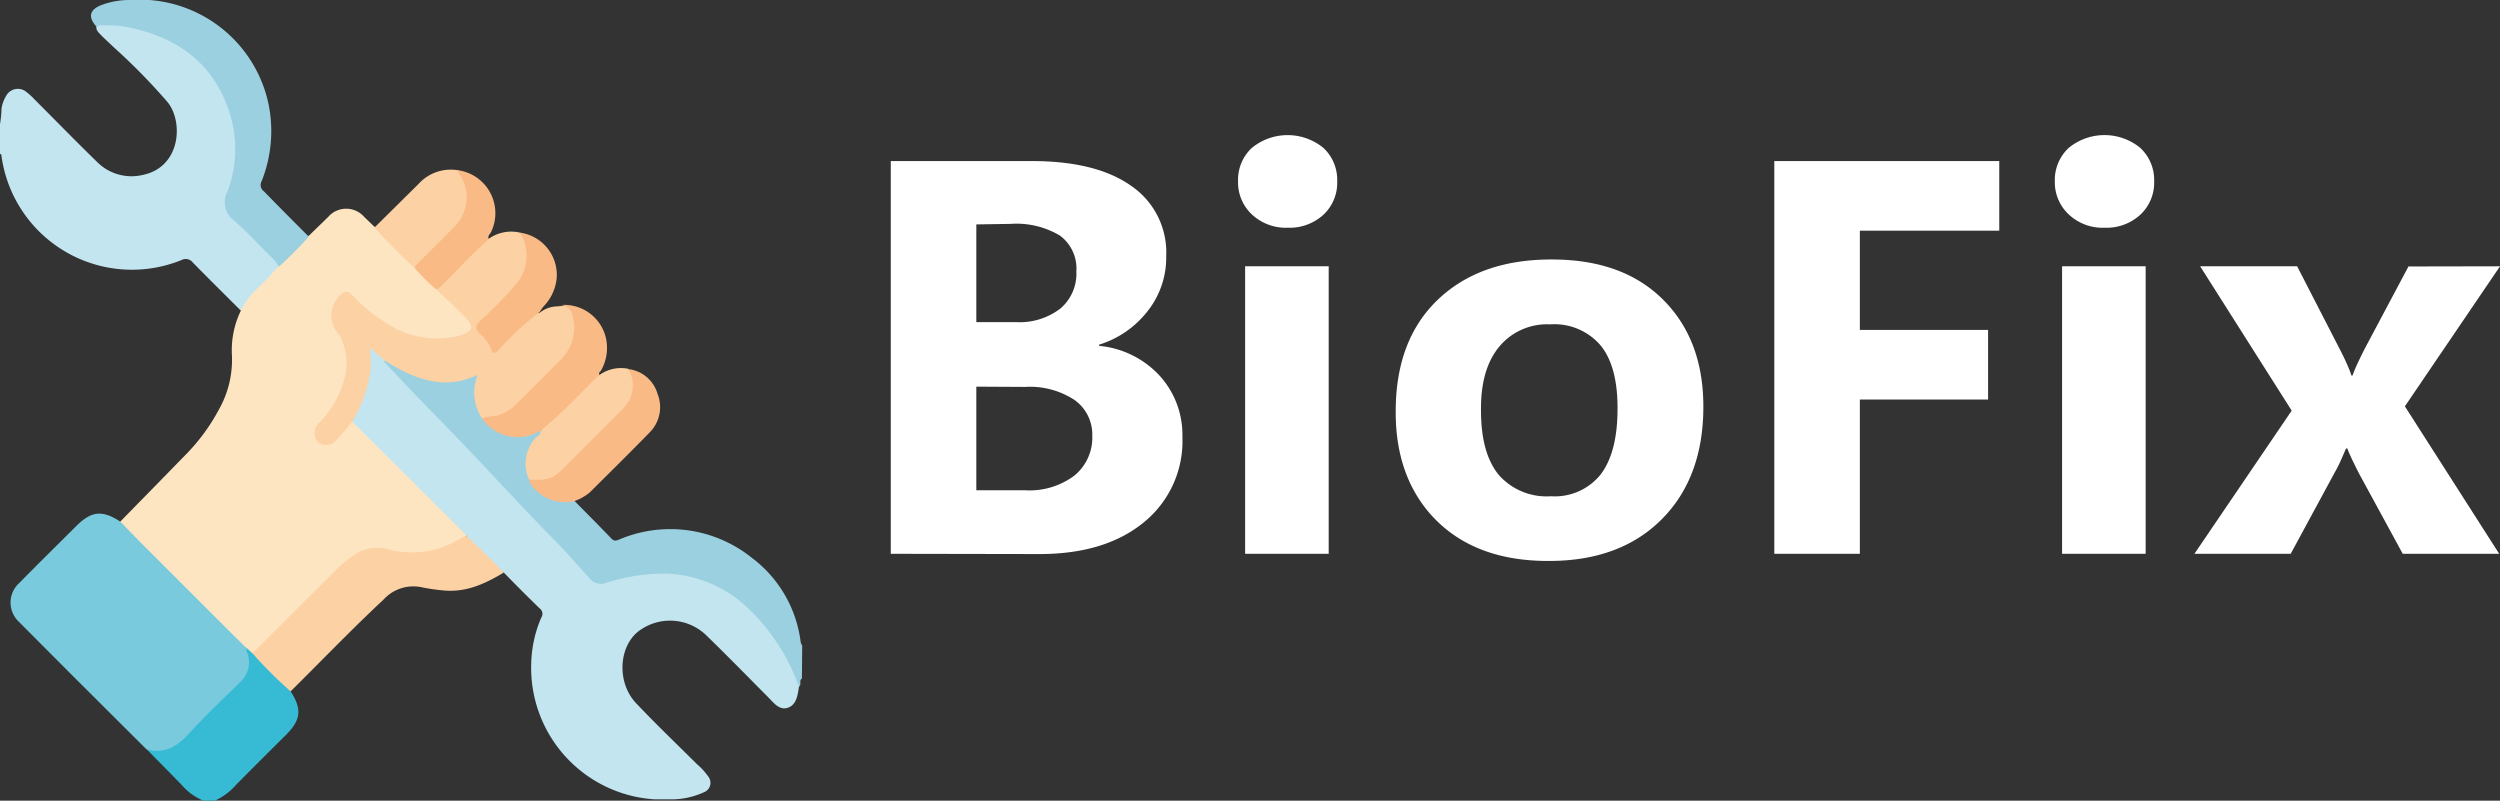 <svg xmlns="http://www.w3.org/2000/svg" viewBox="0 0 279.39 89.48"><rect x="0" y="0" width="279.39" height="89.48" fill="#333333" stroke="none"/><defs><style>.cls-1{fill:#c3e5f0;}.cls-2{fill:#9bd0e0;}.cls-3{fill:#37bbd4;}.cls-4{fill:#fee5c2;}.cls-5{fill:#fcd1a4;}.cls-6{fill:#f9ba86;}.cls-7{fill:#79cadc;}.cls-8{fill:#fff;}</style></defs><g id="Capa_2" data-name="Capa 2"><g id="Capa_1-2" data-name="Capa 1"><path class="cls-1" d="M26.92,34.72c-1.79-1.79-3.6-3.57-5.37-5.38a1,1,0,0,0-1.26-.28A14.72,14.72,0,0,1,.17,17.47c0-.12,0-.23-.17-.28V13.87a12.52,12.52,0,0,0,.17-1.72,3.72,3.72,0,0,1,.49-1.39A1.49,1.49,0,0,1,3,10.32a6.79,6.79,0,0,1,.84.77c2.33,2.33,4.63,4.69,7,7a5.43,5.43,0,0,0,5.07,1.47c4.32-.86,4.62-6,2.78-8.19a67.86,67.86,0,0,0-5.88-6c-.53-.5-1.08-1-1.58-1.51-.24-.25-.51-.5-.46-.9.22-.42.63-.4,1-.4,7,0,13.38,4.56,14.63,11.58a14,14,0,0,1-.66,7.5,2.22,2.22,0,0,0,.67,2.77c1.4,1.27,2.7,2.66,4,4a2.37,2.37,0,0,1,.84,1.3,1.09,1.09,0,0,1-.4.83,28,28,0,0,0-3.65,4A.4.4,0,0,1,26.92,34.72Z"/><path class="cls-2" d="M89.62,75.83c-.36.22,0,.68-.33.92-.37-.17-.43-.54-.57-.85a23.55,23.55,0,0,0-5.32-7.73,13.63,13.63,0,0,0-11.08-3.69,28.94,28.94,0,0,0-4.44.93,2,2,0,0,1-2.21-.63c-3.34-3.74-6.92-7.25-10.3-11-1.25-1.37-2.58-2.69-3.87-4-2.7-2.81-5.37-5.67-8.08-8.47a2,2,0,0,1-.52-.7c-.1-.24,0-.39.25-.42a2.35,2.35,0,0,1,1,.43,13.32,13.32,0,0,0,4.39,1.68,6.89,6.89,0,0,0,3.94-.37c1-.39,1.2-.19,1,.81a5.2,5.2,0,0,0,.64,3.87,4.57,4.57,0,0,0,5.41,1.67,1.62,1.62,0,0,1,.92-.2c.46.41,0,.69-.2.92a4.22,4.22,0,0,0-.83,4.52A3.8,3.8,0,0,0,63,55.77c.42,0,.87-.1,1.23.24,1.37,1.39,2.75,2.77,4.1,4.18.36.38.66.18,1,.05A14.57,14.57,0,0,1,84,62.32a13.9,13.9,0,0,1,5.48,9.44,1.49,1.49,0,0,0,.17.39Z"/><path class="cls-3" d="M32.48,77.26c1.28,2,1.15,3.19-.49,4.84-1.88,1.87-3.76,3.73-5.62,5.62A6.78,6.78,0,0,1,24,89.48H22.75a6.11,6.11,0,0,1-2.36-1.67c-1.32-1.37-2.68-2.72-4-4.08.28-.35.64-.2,1-.15a3,3,0,0,0,2.69-1q3.24-3.24,6.49-6.49a2.88,2.88,0,0,0,.89-2.94c-.08-.27-.16-.58.18-.77a.83.83,0,0,1,.77.41c1.06,1.27,2.31,2.36,3.45,3.55A2.16,2.16,0,0,1,32.48,77.26Z"/><path class="cls-4" d="M28.21,73l-.57-.52a3.43,3.43,0,0,1-1.42-1Q20.1,65.41,14,59.29c-.28-.27-.68-.5-.56-1,2.51-2.56,5-5.1,7.52-7.69a21.67,21.67,0,0,0,3.48-4.79,11.3,11.3,0,0,0,1.48-6.1,10.12,10.12,0,0,1,1-5c.74-1.65,2.16-2.7,3.35-4l.9-1a.93.93,0,0,1,.36-.66c.77-.78,1.54-1.55,2.32-2.32a1,1,0,0,1,.66-.38l2.18-2.12a2.66,2.66,0,0,1,4,0l1.13,1.09a2.1,2.1,0,0,1,.91.65l3.77,3.76c.78.77,1.52,1.59,2.36,2.29a44.82,44.82,0,0,1,3.76,3.66c.53.56.45,1-.21,1.45a5.7,5.7,0,0,1-2.88.91,11.59,11.59,0,0,1-8.13-2.85,20.59,20.59,0,0,1-2.13-1.94c-.45-.47-.85-.38-1.26.07a2.8,2.8,0,0,0-.36,3.15c2,2.68,1.56,5.41.2,8.15a9.52,9.52,0,0,1-1.81,2.56,1.62,1.62,0,0,0-.41.56,1.06,1.06,0,0,0,.18,1.36,1,1,0,0,0,1.42-.1,9.21,9.21,0,0,0,1.13-1.21,2.13,2.13,0,0,1,.89-.82c.43,0,.66.33.92.59,3.88,3.86,7.74,7.75,11.62,11.61.19.19.49.35.36.72-2.25,1.47-4.63,2.46-7.4,2-.32-.06-.64-.08-1-.17-2.32-.65-4.14.18-5.75,1.82-2.89,2.94-5.81,5.83-8.72,8.73C29,72.65,28.77,73.11,28.21,73Z"/><path class="cls-5" d="M39.36,47.12a25.83,25.83,0,0,1-1.81,2.11,1.5,1.5,0,0,1-2,.21,1.55,1.55,0,0,1,0-2.07,10.71,10.71,0,0,0,2.1-2.87c1.09-2.18,1.55-4.44.42-6.77a4.64,4.64,0,0,0-.44-.65A3.09,3.09,0,0,1,38,33c.5-.51.9-.53,1.39,0A18.91,18.91,0,0,0,43,36a10.25,10.25,0,0,0,7.72,1.64.86.86,0,0,0,.17,0c2.15-.59,2.28-1,.75-2.55-1-1-2-1.9-3-2.85C49.66,31,50.89,30,52,28.81c.51-.53,1-1,1.55-1.55a1.61,1.61,0,0,1,1.05-.56A4.32,4.32,0,0,1,58.12,26a1.2,1.2,0,0,1,.69.84,5.22,5.22,0,0,1-.63,4.75,41.14,41.14,0,0,1-4,4.18c-.82.86-.84.86,0,1.76a4.37,4.37,0,0,1,.53.69c.63,1.16.65.9,1.43.13s1.59-1.63,2.42-2.4a2.93,2.93,0,0,1,1.76-1,3.18,3.18,0,0,1,2-.71c1.5-.16,1.74,0,2,1.43A5,5,0,0,1,63,40.25c-1.7,1.81-3.46,3.56-5.26,5.26a4.28,4.28,0,0,1-3.84,1.28,5.18,5.18,0,0,1-.52-4.88,17.69,17.69,0,0,1-1.84.64c-2.82.61-5.31-.35-7.69-1.74L43,40.3c-.5,0-.81-.4-1.28-.69a12.07,12.07,0,0,1-1.61,6.61C39.94,46.57,39.8,47,39.36,47.12Z"/><path class="cls-2" d="M34.51,26.45a46,46,0,0,1-3.34,3.36,4.72,4.72,0,0,0-1-1.22c-1.33-1.31-2.58-2.7-4-3.93a2.51,2.51,0,0,1-.78-3.19,13.27,13.27,0,0,0,.25-8.9C24,7.42,20.26,4.42,15,3.2a11.87,11.87,0,0,0-3.36-.36c-.28,0-.59-.07-.82.18-1-1.08-.86-1.92.52-2.46a9,9,0,0,1,3-.56h2.34A14.72,14.72,0,0,1,30,11.58a15.08,15.08,0,0,1-.77,8.69.87.87,0,0,0,.27,1.12C31.14,23.07,32.82,24.76,34.51,26.45Z"/><path class="cls-6" d="M53.89,46.79c.59-.37,1.3-.15,1.93-.42a5.62,5.62,0,0,0,1.83-1.15c1.68-1.69,3.39-3.36,5.05-5.06A5,5,0,0,0,64,35.35a1.4,1.4,0,0,0-1.74-1.21,4.78,4.78,0,0,1,5.46,3.65,5.12,5.12,0,0,1-.54,3.6c-.08.15-.34.26-.18.5s-.18.47-.36.64c-1.54,1.53-3,3.08-4.61,4.6a3,3,0,0,1-1.65,1A4.81,4.81,0,0,1,53.89,46.79Z"/><path class="cls-6" d="M64.19,56a4.61,4.61,0,0,1-4.45-1.38,2,2,0,0,1-.61-1c.26-.31.63-.26,1-.26a3.58,3.58,0,0,0,2.64-1.15C64.8,50.09,66.86,48,69,46a3.83,3.83,0,0,0,1.24-4.24.65.65,0,0,1,0-.51A3.86,3.86,0,0,1,73.48,44a4,4,0,0,1-.85,4.3c-2.22,2.28-4.49,4.51-6.74,6.75A5.63,5.63,0,0,1,64.19,56Z"/><path class="cls-5" d="M70.2,41.21a3.61,3.61,0,0,1-.53,4.41q-3.53,3.57-7.1,7.1c-1,1-2.2.93-3.44.87a4.24,4.24,0,0,1,.73-4.65c.21-.23.6-.35.54-.77a74.64,74.64,0,0,0,5.54-5.28c.35-.34.72-.67,1.08-1A4.13,4.13,0,0,1,70.2,41.21Z"/><path class="cls-5" d="M46.38,30c-1.57-1.46-3.11-3-4.54-4.56l4.95-4.9A4.85,4.85,0,0,1,51,19c.63.12.88.61,1.09,1.14a4.66,4.66,0,0,1-.63,4.8A38.17,38.17,0,0,1,46.38,30Z"/><path class="cls-6" d="M60.32,34.85a33.69,33.69,0,0,0-4.59,4.26c-.42.4-.61.51-.87-.15a4.74,4.74,0,0,0-1.23-1.67c-.48-.44-.58-.84,0-1.41a42.64,42.64,0,0,0,4.19-4.31A4.91,4.91,0,0,0,58.12,26,4.77,4.77,0,0,1,62.22,31a5.24,5.24,0,0,1-1.48,3.25A6.42,6.42,0,0,0,60.32,34.85Z"/><path class="cls-6" d="M46.38,30c0-.4.34-.59.58-.83,1.31-1.32,2.64-2.61,3.93-3.95A4.62,4.62,0,0,0,51,19a4.85,4.85,0,0,1,3.88,6.93c-.11.24-.44.45-.24.8-1.81,1.55-3.39,3.32-5.1,5-.25.24-.44.56-.84.58A23.27,23.27,0,0,1,46.38,30Z"/><path class="cls-7" d="M13.44,58.29c.89.91,1.78,1.84,2.69,2.75L26.4,71.3l1.24,1.21c-.17.16-.08.32,0,.48a2.94,2.94,0,0,1-.88,3.31C24.86,78.2,22.9,80,21.1,82c-1.33,1.45-2.74,2.3-4.73,1.74C11.6,79,6.82,74.23,2.08,69.46a2.94,2.94,0,0,1,.07-4.3C4.26,63,6.39,60.92,8.52,58.79,10.24,57.08,11.45,57,13.44,58.29Z"/><path class="cls-1" d="M39.36,47.12a15.11,15.11,0,0,0,2-5.42,10.52,10.52,0,0,0-.06-2.84L43,40.3c-.11.18,0,.26.14.36l3.42,3.61c3,3.08,6,6.14,8.89,9.26,2.21,2.36,4.42,4.71,6.68,7,1.3,1.33,2.52,2.73,3.77,4.11a1.56,1.56,0,0,0,1.79.51A21.62,21.62,0,0,1,74.4,64.1a13.89,13.89,0,0,1,9.13,3.81,22.47,22.47,0,0,1,5.76,8.84c-.15.92-.26,2-1.23,2.34s-1.61-.57-2.24-1.2c-2.3-2.31-4.58-4.65-6.92-6.92a5.82,5.82,0,0,0-7.38-.54c-2.38,1.66-2.66,5.8-.43,8.16s4.52,4.54,6.79,6.8a7.24,7.24,0,0,1,1.24,1.35,1.13,1.13,0,0,1-.48,1.81,8.7,8.7,0,0,1-3.37.78H73.15A14.72,14.72,0,0,1,59.37,74.08,13.65,13.65,0,0,1,60.5,69a.74.74,0,0,0-.18-1c-1.36-1.31-2.7-2.66-4-4a2.38,2.38,0,0,1-1-.71l-2.65-2.65a1.27,1.27,0,0,1-.51-.78Z"/><path class="cls-5" d="M52.15,59.9C53.58,61.23,55,62.59,56.28,64c-2,1.2-4.1,2.19-6.54,2a21.56,21.56,0,0,1-2.66-.38A4.5,4.5,0,0,0,42.87,67c-3.56,3.32-6.93,6.84-10.39,10.26A46.07,46.07,0,0,1,28.21,73l9.6-9.55a11.5,11.5,0,0,1,2-1.58,4.72,4.72,0,0,1,3.88-.41,10.06,10.06,0,0,0,7.77-1.3A5,5,0,0,1,52.15,59.9Z"/><path class="cls-8" d="M99.55,61.89V18H115.3q7.22,0,11.13,2.78a9,9,0,0,1,3.9,7.85,9.63,9.63,0,0,1-2.1,6.17,11,11,0,0,1-5.4,3.72v.13A10.54,10.54,0,0,1,129.61,42a9.83,9.83,0,0,1,2.53,6.84,11.67,11.67,0,0,1-4.32,9.54q-4.32,3.54-11.67,3.54Zm9.56-36.81V36h4.44a7.48,7.48,0,0,0,4.93-1.5,5.1,5.1,0,0,0,1.81-4.16,4.58,4.58,0,0,0-1.82-4,9.46,9.46,0,0,0-5.53-1.32Zm0,18.13V54.79h5.45a8.35,8.35,0,0,0,5.51-1.64,5.49,5.49,0,0,0,2-4.46,4.74,4.74,0,0,0-2-4,9.08,9.08,0,0,0-5.51-1.45Z"/><path class="cls-8" d="M143.9,25.45a5.55,5.55,0,0,1-4-1.49,4.91,4.91,0,0,1-1.54-3.69,4.88,4.88,0,0,1,1.54-3.74,6.31,6.31,0,0,1,8,0,4.88,4.88,0,0,1,1.54,3.74A4.88,4.88,0,0,1,147.9,24,5.61,5.61,0,0,1,143.9,25.45Zm4.59,36.44h-9.34V29.76h9.34Z"/><path class="cls-8" d="M173,62.69q-7.92,0-12.49-4.54c-3-3-4.56-7.08-4.53-12.18q0-8,4.73-12.5T173.45,29q7.91,0,12.41,4.49t4.5,11.95q0,7.94-4.67,12.61T173,62.69Zm.34-7.23A6.56,6.56,0,0,0,178.9,53q1.88-2.49,1.87-7.38c0-3.11-.62-5.45-1.88-7a6.79,6.79,0,0,0-5.65-2.37,6.94,6.94,0,0,0-5.73,2.54q-2.06,2.53-2,7.1,0,4.78,2,7.2A7.12,7.12,0,0,0,173.3,55.46Z"/><path class="cls-8" d="M223.43,25.78H207.85V36.87h14.33v7.78H207.85V61.89h-9.56V18h25.14Z"/><path class="cls-8" d="M235.19,25.45a5.52,5.52,0,0,1-4-1.49,4.91,4.91,0,0,1-1.55-3.69,4.89,4.89,0,0,1,1.55-3.74,6.3,6.3,0,0,1,8,0,4.89,4.89,0,0,1,1.55,3.74A4.89,4.89,0,0,1,239.19,24,5.6,5.6,0,0,1,235.19,25.45Zm4.6,36.44h-9.34V29.76h9.34Z"/><path class="cls-8" d="M279.39,29.76,268.76,45.41,279.3,61.89H268.52L263.68,53q-.29-.55-.63-1.26a17.15,17.15,0,0,1-.72-1.62h-.15c-.17.39-.35.82-.56,1.29a15.16,15.16,0,0,1-.76,1.5L256,61.89H245.24l10.87-16L245.88,29.76h10.84L261.47,39c.31.6.57,1.13.78,1.61a12.76,12.76,0,0,1,.54,1.36h.12a14,14,0,0,1,.63-1.5q.34-.73.75-1.53l4.87-9.16Z"/></g></g></svg>